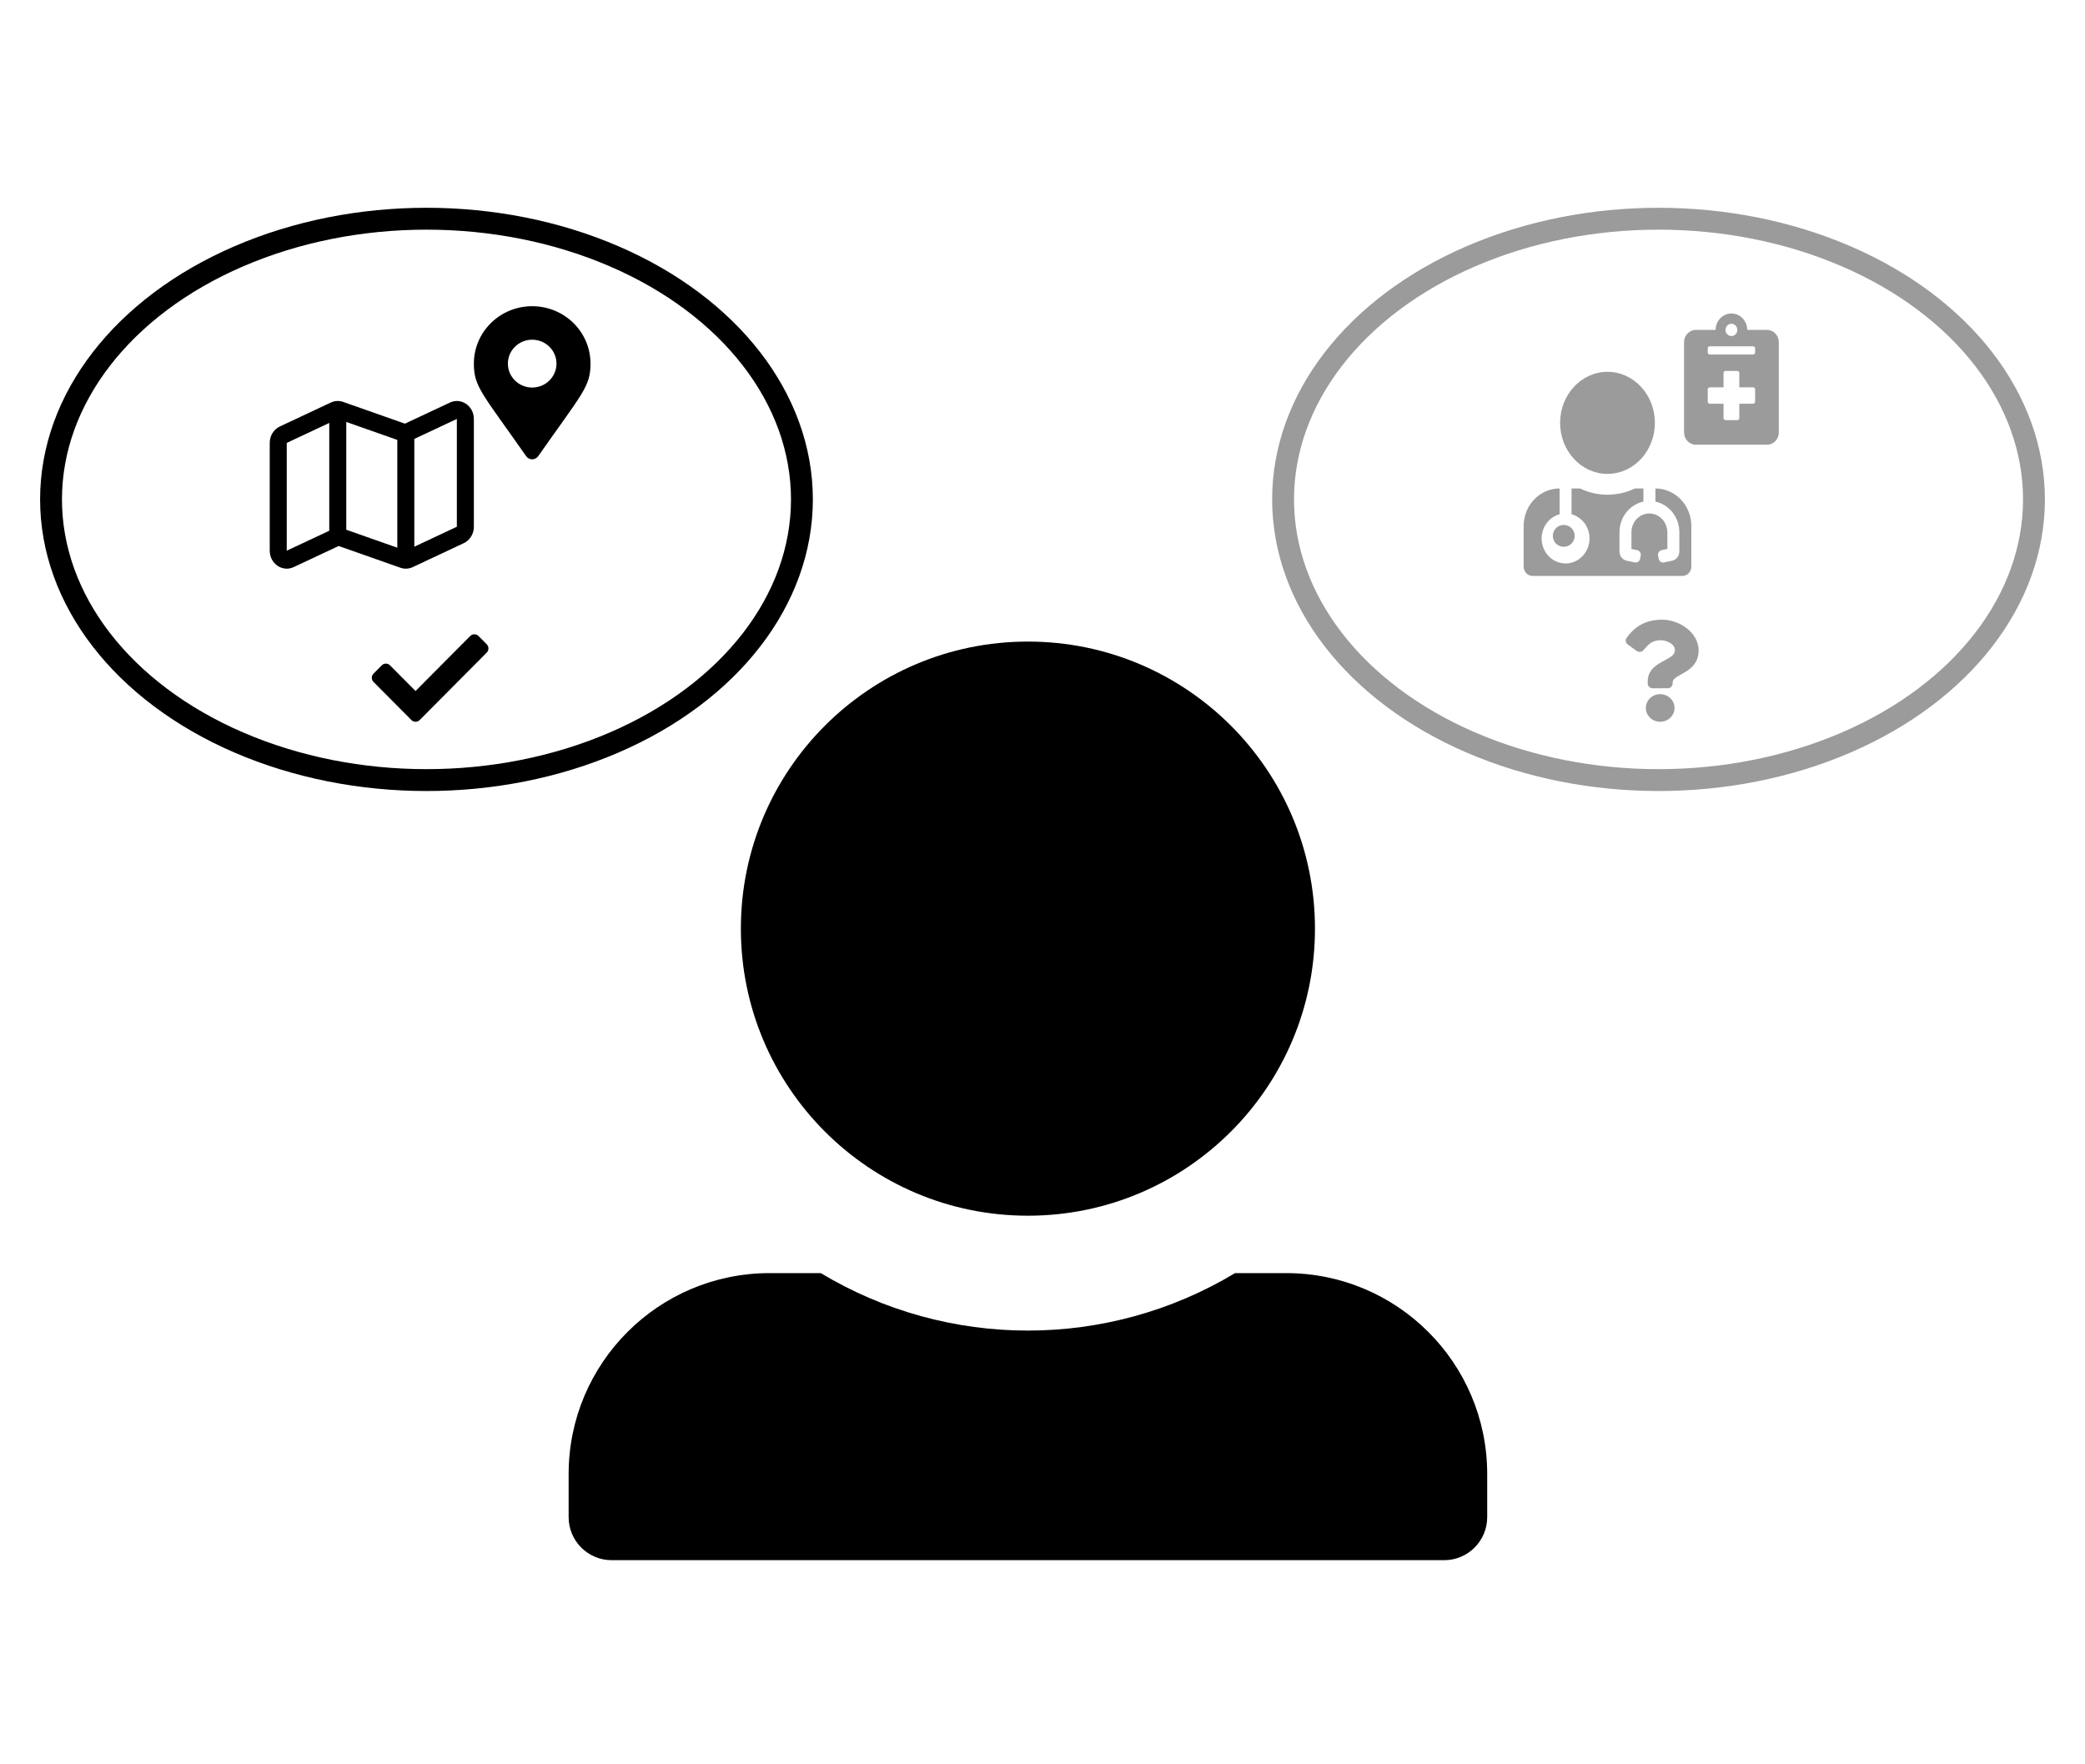 <?xml version="1.0" encoding="UTF-8"?>
<svg width="286px" height="242px" viewBox="0 0 286 242" version="1.1" xmlns="http://www.w3.org/2000/svg" xmlns:xlink="http://www.w3.org/1999/xlink">
    <!-- Generator: Sketch 52.4 (67378) - http://www.bohemiancoding.com/sketch -->
    <title>med-student-map</title>
    <desc>Created with Sketch.</desc>
    <g id="med-student-map" stroke="none" stroke-width="1" fill="none" fill-rule="evenodd">
        <g id="user" transform="translate(78, 88)" fill="#000000" fill-rule="nonzero">
            <path d="M23.625,39.375 C23.625,17.629 41.254,0 63,0 C84.746,0 102.375,17.629 102.375,39.375 C102.375,61.121 84.746,78.75 63,78.75 C41.254,78.75 23.625,61.121 23.625,39.375 Z M98.438,86.625 L91.41,86.625 C73.936,97.136 52.057,97.132 34.59,86.625 L27.562,86.625 C12.34,86.625 0,98.965 0,114.188 L0,120.094 C0,123.356 2.644,126 5.906,126 L120.094,126 C123.356,126 126,123.356 126,120.094 L126,114.188 C126,98.965 113.66,86.625 98.438,86.625 Z" id="Shape"></path>
        </g>
        <g id="map" transform="translate(37, 55)" fill="#000000" fill-rule="nonzero">
            <path d="M24.719,0.214 L18.546,3.11 L10.071,0.126 C9.519,-0.068 8.918,-0.037 8.386,0.212 L1.386,3.498 C0.543,3.894 -3.8965873e-06,4.776 0,5.75 L0,20.534 C0,22.328 1.75,23.505 3.281,22.786 L9.454,19.89 L17.929,22.874 C18.481,23.068 19.082,23.037 19.614,22.788 L26.614,19.502 C27.457,19.106 28,18.224 28,17.25 L28,2.466 C28,0.672 26.25,-0.505 24.719,0.214 Z M17.5,20.125 L10.5,17.661 L10.5,2.875 L17.5,5.339 L17.5,20.125 Z M2.333,20.536 L2.333,5.75 L8.167,3.012 L8.167,17.798 L2.333,20.536 Z M25.667,17.25 L19.833,19.988 L19.833,5.202 L25.667,2.464 L25.667,17.25 Z" id="Shape"></path>
        </g>
        <g id="map-marker-alt" transform="translate(65, 42)" fill="#000000" fill-rule="nonzero">
            <path d="M7.178,20.576 C1.124,11.937 0,11.05 0,7.875 C0,3.526 3.582,0 8,0 C12.418,0 16,3.526 16,7.875 C16,11.05 14.876,11.937 8.822,20.576 C8.425,21.141 7.575,21.141 7.178,20.576 Z M8,11.156 C9.841,11.156 11.333,9.687 11.333,7.875 C11.333,6.063 9.841,4.594 8,4.594 C6.159,4.594 4.667,6.063 4.667,7.875 C4.667,9.687 6.159,11.156 8,11.156 Z" id="Shape"></path>
        </g>
        <g id="user-md" transform="translate(209, 51)" fill="#9B9B9B" fill-rule="nonzero">
            <path d="M5,7 C5,3.134 7.91,0 11.5,0 C15.09,0 18,3.134 18,7 C18,10.866 15.09,14 11.5,14 C7.91,14 5,10.866 5,7 Z M18.071,16 L18.071,17.801 C19.944,18.199 21.357,19.93 21.357,22 L21.357,24.649 C21.357,25.261 20.943,25.789 20.367,25.909 L19.247,26.143 C18.914,26.213 18.589,25.987 18.522,25.639 L18.442,25.218 C18.375,24.87 18.592,24.532 18.925,24.462 L19.714,24.297 L19.714,22.043 C19.714,20.635 18.647,19.456 17.298,19.429 C15.917,19.402 14.786,20.566 14.786,22 L14.786,24.297 L15.575,24.462 C15.909,24.532 16.125,24.87 16.058,25.218 L15.978,25.639 C15.911,25.987 15.586,26.213 15.253,26.143 L14.133,25.909 C13.557,25.789 13.143,25.262 13.143,24.649 L13.143,22 C13.143,19.93 14.556,18.199 16.429,17.801 L16.429,16 L15.267,16 C12.922,17.122 10.167,17.165 7.733,16 L6.571,16 L6.571,19.537 C8.034,19.931 9.105,21.353 9.032,23.018 C8.955,24.774 7.59,26.2 5.907,26.282 C4.024,26.374 2.464,24.802 2.464,22.857 C2.464,21.262 3.513,19.919 4.929,19.537 L4.929,16 C2.207,16 0,18.303 0,21.143 L0,26.714 C0,27.424 0.552,28 1.232,28 L21.768,28 C22.448,28 23,27.424 23,26.714 L23,21.143 C23,18.303 20.793,16 18.071,16 Z M4,22.5 C4,23.327 4.673,24 5.5,24 C6.327,24 7,23.327 7,22.5 C7,21.673 6.327,21 5.5,21 C4.673,21 4,21.673 4,22.5 Z" id="Shape"></path>
        </g>
        <g id="notes-medical" transform="translate(231, 43)" fill="#9B9B9B" fill-rule="nonzero">
            <path d="M11.375,2.25 L8.667,2.25 C8.667,1.009 7.695,0 6.5,0 C5.305,0 4.333,1.009 4.333,2.25 L1.625,2.25 C0.728,2.25 0,3.006 0,3.938 L0,16.312 C0,17.244 0.728,18 1.625,18 L11.375,18 C12.272,18 13,17.244 13,16.312 L13,3.938 C13,3.006 12.272,2.25 11.375,2.25 Z M6.5,1.406 C6.95,1.406 7.312,1.782 7.312,2.25 C7.312,2.718 6.95,3.094 6.5,3.094 C6.05,3.094 5.688,2.718 5.688,2.25 C5.688,1.782 6.05,1.406 6.5,1.406 Z M9.75,12.094 C9.75,12.248 9.628,12.375 9.479,12.375 L7.583,12.375 L7.583,14.344 C7.583,14.498 7.461,14.625 7.312,14.625 L5.688,14.625 C5.539,14.625 5.417,14.498 5.417,14.344 L5.417,12.375 L3.521,12.375 C3.372,12.375 3.25,12.248 3.25,12.094 L3.25,10.406 C3.25,10.252 3.372,10.125 3.521,10.125 L5.417,10.125 L5.417,8.156 C5.417,8.002 5.539,7.875 5.688,7.875 L7.312,7.875 C7.461,7.875 7.583,8.002 7.583,8.156 L7.583,10.125 L9.479,10.125 C9.628,10.125 9.75,10.252 9.75,10.406 L9.75,12.094 Z M9.75,5.344 C9.75,5.498 9.628,5.625 9.479,5.625 L3.521,5.625 C3.372,5.625 3.25,5.498 3.25,5.344 L3.25,4.781 C3.25,4.627 3.372,4.5 3.521,4.5 L9.479,4.5 C9.628,4.5 9.75,4.627 9.75,4.781 L9.75,5.344 Z" id="Shape"></path>
        </g>
        <g id="check" transform="translate(51, 87)" fill="#000000">
            <path d="M5.434,11.764 L0.234,6.534 C-0.078,6.22 -0.078,5.711 0.234,5.397 L1.366,4.259 C1.678,3.944 2.185,3.944 2.497,4.259 L6,7.782 L13.503,0.236 C13.815,-0.079 14.322,-0.079 14.634,0.236 L15.766,1.374 C16.078,1.688 16.078,2.197 15.766,2.511 L6.566,11.764 C6.253,12.079 5.747,12.079 5.434,11.764 Z" id="Path"></path>
        </g>
        <ellipse id="Oval" stroke="#000000" stroke-width="3" fill-rule="nonzero" cx="58.5" cy="68.5" rx="51.5" ry="38.5"></ellipse>
        <ellipse id="Oval" stroke="#9B9B9B" stroke-width="3" fill-rule="nonzero" cx="227.5" cy="68.5" rx="51.5" ry="38.5"></ellipse>
        <g id="question" transform="translate(223, 85)" fill="#9B9B9B" fill-rule="nonzero">
            <path d="M5.013,0 C2.745,0 1.276,0.894 0.123,2.489 C-0.087,2.778 -0.022,3.175 0.27,3.388 L1.496,4.282 C1.79,4.497 2.21,4.447 2.441,4.169 C3.152,3.311 3.68,2.817 4.792,2.817 C5.666,2.817 6.748,3.358 6.748,4.174 C6.748,4.79 6.219,5.107 5.356,5.573 C4.349,6.116 3.017,6.792 3.017,8.482 L3.017,8.75 C3.017,9.112 3.322,9.406 3.699,9.406 L5.758,9.406 C6.135,9.406 6.44,9.112 6.44,8.75 L6.44,8.592 C6.44,7.42 10,7.371 10,4.2 C10,1.812 7.425,0 5.013,0 Z M4.729,10.212 C3.643,10.212 2.76,11.061 2.76,12.106 C2.76,13.15 3.643,14 4.729,14 C5.814,14 6.697,13.15 6.697,12.106 C6.697,11.061 5.814,10.212 4.729,10.212 Z" id="Shape"></path>
        </g>
    </g>
</svg>
